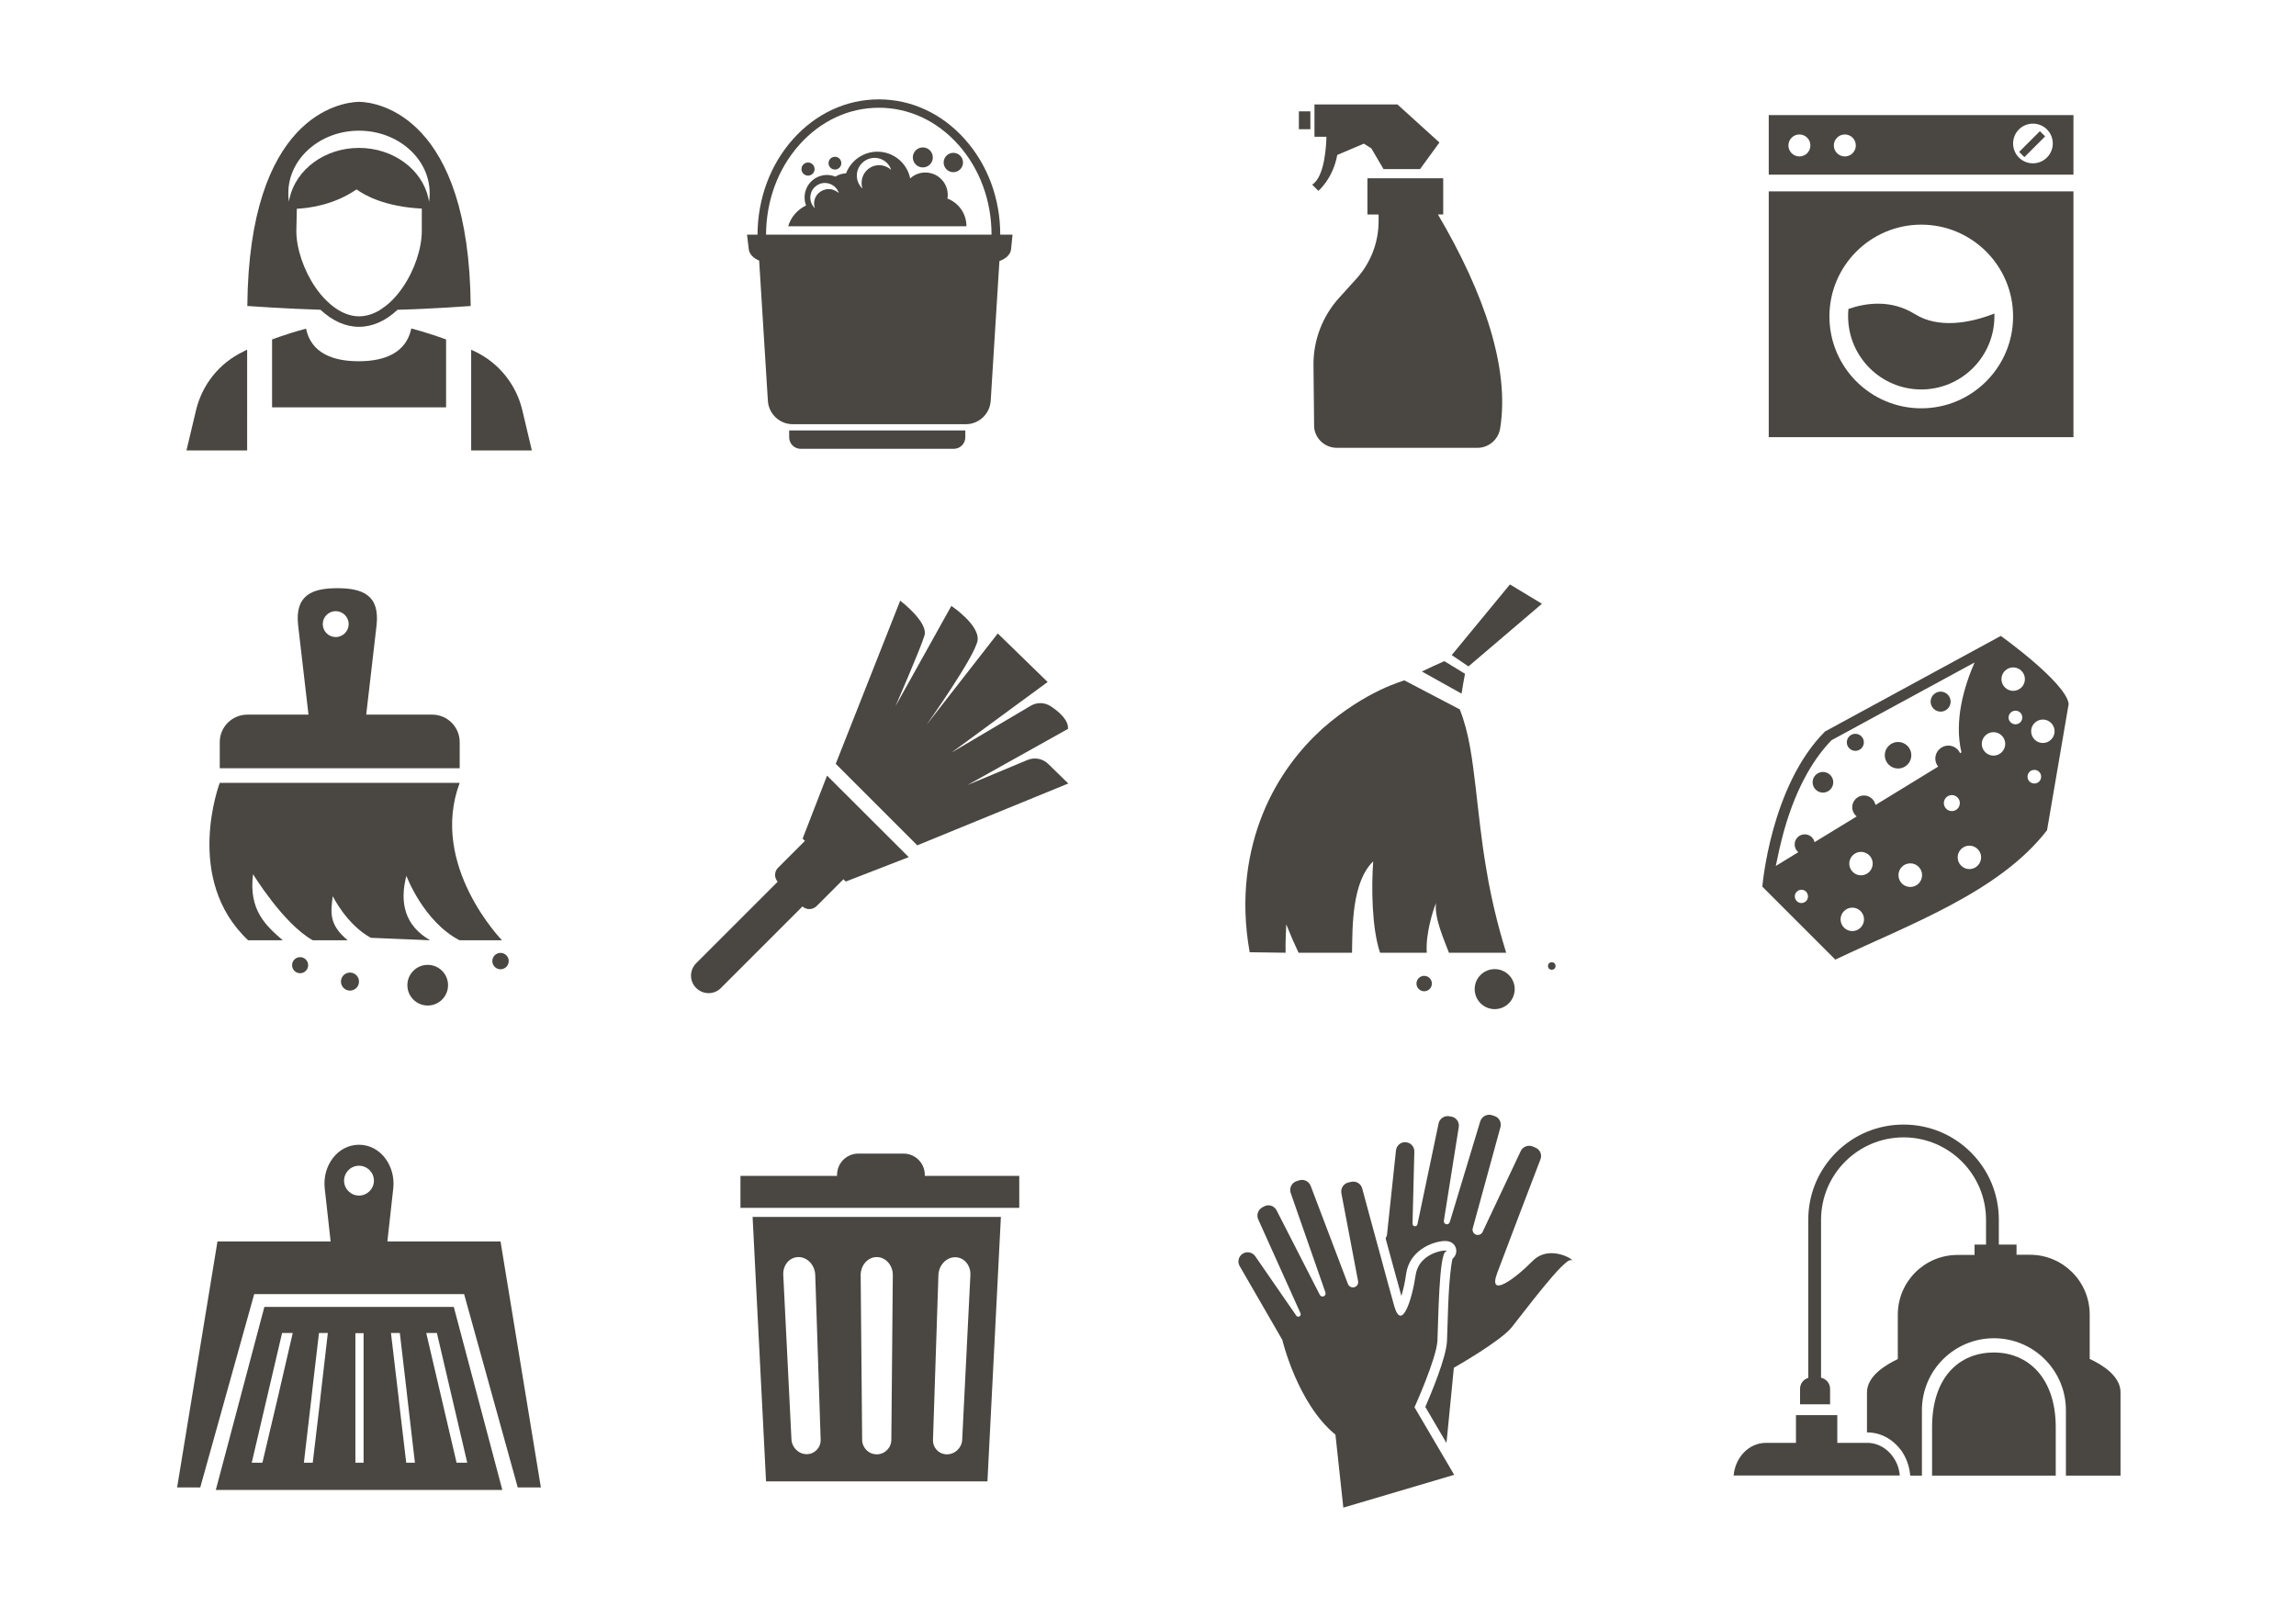 <?xml version="1.0" encoding="utf-8"?>
<!-- Generator: Adobe Illustrator 21.0.0, SVG Export Plug-In . SVG Version: 6.00 Build 0)  -->
<svg version="1.1" id="Layer_1" xmlns="http://www.w3.org/2000/svg" xmlns:xlink="http://www.w3.org/1999/xlink" x="0px" y="0px"
	 viewBox="0 0 1400 980" style="enable-background:new 0 0 1400 980;" xml:space="preserve">
<style type="text/css">
	.st0{fill:#4A4742;}
</style>
<g>
	<path class="st0" d="M218.9,199.3c8.2,0,16.3-3.6,23.5-10.4c20.7-0.5,44.6-2.3,44.6-2.3c-0.9-115.5-56.4-124.3-67.9-124.5v0
		c-0.1,0-0.2,0-0.2,0c-0.1,0-0.2,0-0.2,0v0c-11.5,0.3-66.9,9-67.9,124.5c0,0,24,1.7,44.6,2.3C202.7,195.7,210.7,199.3,218.9,199.3z
		 M231.6,189.1c-4.2,2.5-8.4,3.8-12.6,3.8s-8.5-1.3-12.6-3.8c-0.6-0.3-1.1-0.7-1.7-1.1c-4.4-3-8.7-7.4-12.4-12.8
		c-7.1-10.4-11.6-23.6-11.6-34.4l0.3-13.5c6.7-0.3,22.4-2.1,36.4-11.8c4.7,3.4,17.1,10.6,39.8,11.7l0,13.5c0,10.8-4.4,24-11.6,34.5
		c-3.7,5.4-7.9,9.8-12.4,12.8C232.7,188.4,232.1,188.7,231.6,189.1z M218.9,79.7c23.8,0,43.1,17.1,43.1,38.1c0,1-0.1,2-0.1,3
		c-0.1,0.7-0.2,1.5-0.3,2.2c-0.1-0.8-0.3-1.5-0.4-2.2c-3.9-17.5-21.4-30.6-42.3-30.6c-20.9,0-38.3,13.1-42.3,30.5
		c-0.2,0.8-0.3,1.5-0.4,2.3c-0.1-0.8-0.2-1.6-0.3-2.3c-0.1-1-0.1-1.9-0.1-2.9C175.8,96.8,195.1,79.7,218.9,79.7z"/>
	<path class="st0" d="M318.5,250.2c-3.7-15.7-14.4-29-29-35.9c-0.7-0.3-1.4-0.7-2.2-1v61.4h37L318.5,250.2z"/>
	<path class="st0" d="M218.7,220.3c-15.8,0-29-5-32.1-19.9c-7.3,2-14.2,4.2-20.7,6.6v41.4H272V207c-6.6-2.4-13.8-4.7-21.2-6.7
		C247.7,215.2,234.5,220.3,218.7,220.3z"/>
	<path class="st0" d="M150.6,213.3c-0.8,0.3-1.5,0.7-2.2,1.1c-14.6,6.9-25.2,20.2-28.9,35.9l-5.8,24.4h37V213.3z"/>
	<path class="st0" d="M462.9,158.9l5.3,85.3c0.4,8.1,7.1,14.5,15.2,14.5h105.5c8.1,0,14.8-6.4,15.2-14.5l5.3-85
		c4-1.4,6.8-4.1,7.1-7.2l0.9-8.9h-7.5c0-22-7.7-42.7-21.6-58.2c-14-15.7-32.6-24.3-52.4-24.3c-19.8,0-38.4,8.6-52.4,24.3
		c-13.9,15.6-21.5,36.3-21.6,58.2h-6.4l1.1,9.1C457,155,459.4,157.5,462.9,158.9z M487.4,88.3c13-14.6,30.2-22.6,48.5-22.6
		c18.3,0,35.5,8,48.5,22.6c13,14.6,20.2,34.1,20.2,54.8H467.1C467.2,122.4,474.3,103,487.4,88.3z"/>
	<path class="st0" d="M481.2,266.7c0,3.8,3.1,7,7,7h93.4c3.8,0,7-3.1,7-7v-4.2H481.2V266.7z"/>
	<circle class="st0" cx="581.3" cy="99.1" r="5.9"/>
	<circle class="st0" cx="562.7" cy="96" r="6.1"/>
	<circle class="st0" cx="509.1" cy="99.5" r="3.9"/>
	<path class="st0" d="M577.7,121.1c0.1-0.7,0.2-1.4,0.2-2.2c0-7.6-6.1-13.7-13.7-13.7c-3.6,0-6.8,1.4-9.2,3.6
		c-1.9-9.3-10.1-16.3-20-16.3c-8.7,0-16.2,5.5-19.1,13.2c-2.4,0.1-4.6,0.8-6.5,2c-1.6-0.6-3.3-1-5.1-1c-7.6,0-13.7,6.1-13.7,13.7
		c0,1.7,0.3,3.3,0.9,4.9c-5.2,2.5-9.3,7.1-10.9,12.7h108.7c0-0.1,0-0.1,0-0.2C589.2,130.1,584.4,123.6,577.7,121.1z M507.2,115.5
		c-4.8-1-9.6,2-10.6,6.8c-0.4,1.6-0.2,3.3,0.3,4.7c-2.2-2.1-3.3-5.2-2.6-8.4c1-4.8,5.8-7.9,10.6-6.8c3.2,0.7,5.6,3,6.6,5.9
		C510.2,116.7,508.8,115.9,507.2,115.5z M538.4,101c-5.8-1.3-11.6,2.4-12.8,8.3c-0.4,2-0.3,3.9,0.3,5.7c-2.7-2.5-4-6.3-3.2-10.2
		c1.3-5.8,7-9.5,12.8-8.3c3.8,0.8,6.8,3.6,7.9,7.1C542.1,102.4,540.4,101.5,538.4,101z"/>
	<circle class="st0" cx="492.7" cy="103.1" r="4"/>
	<rect x="792" y="67.9" class="st0" width="7" height="10.9"/>
	<path class="st0" d="M800.1,112.6l3.8,3.8c0,0,8.9-7.5,11.5-21.9l16.2-6.9l4.6,2.9l7.4,12.6h22.3l11.8-16.2l-25.6-23.2h-50.6v19.7
		h7.3C808.7,87.6,808,107.7,800.1,112.6z"/>
	<path class="st0" d="M880,108.7h-46.2v22.1h6.8v4.2c0,12.7-4.7,25-13.1,34.5L816.2,182c-9.8,11-15.3,25.3-15.3,40.1l0.4,38.5
		c0.7,7.1,6.7,12.5,13.9,12.5h85.7c6.8,0,12.7-5,13.8-11.7c6-36.7-9.7-82.7-37.9-130.6h3.2V108.7z"/>
	<path class="st0" d="M1264.3,116.7h-185.8v149.9h185.8V116.7z M1171.5,249c-30.9,0-56-25.1-56-56s25.1-56,56-56s56,25.1,56,56
		S1202.4,249,1171.5,249z"/>
	<path class="st0" d="M1264.3,70.2h-185.8v36.3h185.8V70.2z M1097.2,95.4c-3.7,0-6.7-3-6.7-6.7c0-3.7,3-6.7,6.7-6.7s6.7,3,6.7,6.7
		C1103.9,92.4,1100.9,95.4,1097.2,95.4z M1124.9,95.4c-3.7,0-6.7-3-6.7-6.7c0-3.7,3-6.7,6.7-6.7c3.7,0,6.7,3,6.7,6.7
		C1131.6,92.4,1128.6,95.4,1124.9,95.4z M1239.6,99.6c-6.7,0-12.1-5.4-12.1-12.1c0-6.7,5.4-12.1,12.1-12.1c6.7,0,12.1,5.4,12.1,12.1
		C1251.7,94.2,1246.2,99.6,1239.6,99.6z"/>
	<path class="st0" d="M1167.7,191.6c-14.6-9.1-29.9-6.9-40.6-3.2c-0.2,1.5-0.2,3-0.2,4.5c0,24.6,20,44.6,44.6,44.6
		s44.6-20,44.6-44.6c0-0.6,0-1.1,0-1.7C1200.9,197.2,1181.9,200.4,1167.7,191.6z"/>
	
		<rect x="1230.3" y="85.5" transform="matrix(0.707 -0.707 0.707 0.707 300.917 902.019)" class="st0" width="17.9" height="4.5"/>
	<path class="st0" d="M497.9,552.6l16.4-16.4l1.4,1.4l38.4-14.9L504.3,473l-14.9,38.4l1.4,1.4l-16.4,16.4c-2.3,2.3-2.4,6.1-0.2,8.5
		l-49.7,49.7c-4.2,4.2-4.2,11,0,15.1c4.2,4.2,11,4.2,15.1,0l49.7-49.7C491.8,555,495.5,554.9,497.9,552.6z"/>
	<path class="st0" d="M626.4,463.5L590,478.7l61.2-34.2c0.5-5.3-5.5-10.5-10.5-13.8c-3.7-2.4-8.4-2.6-12.2-0.3L580.1,459l58.7-43.1
		l-30.4-29.6l-43.5,55.8c0,0,30-42.3,31.2-51.7c1.2-9.4-16-20.9-16-20.9l-34.1,61.2c0,0,15.2-34.9,17.7-43.1
		c2.5-8.2-14.8-21.3-14.8-21.3l-39.3,99.5l49.7,49.7l92.1-37.7l-12-11.7C636,462.6,630.9,461.6,626.4,463.5z"/>
	<path class="st0" d="M306.1,573.4c0,0-44.6-45.7-25.8-96H134c0,0-22.4,58.7,17.3,96h21.1c-10.4-9-20.9-18.5-18.1-40.3
		c0,0,18.4,30.2,36.4,40.3H212c-11.7-9.7-10.3-17.2-9.1-26.9c0,0,8.4,17.3,23.2,25.4l36.2,1.5c-15.4-8.8-18.8-22.9-14.5-39.3
		c0,0,10.4,27.9,32.4,39.3H306.1z"/>
	<path class="st0" d="M134,452.6v15.9h146.3v-15.9c0-9.3-7.5-16.8-16.8-16.8h-40.2l6.3-54.4c2.1-18.5-8.5-22.7-23.9-22.7h0
		c-15.4,0-26,4.2-23.9,22.7l6.3,54.4h-37.2C141.5,435.8,134,443.3,134,452.6z M204.7,372.7c4.3,0,7.9,3.5,7.9,7.9
		c0,4.3-3.5,7.9-7.9,7.9c-4.3,0-7.9-3.5-7.9-7.9C196.8,376.2,200.4,372.7,204.7,372.7z"/>
	<circle class="st0" cx="213.4" cy="598.6" r="5.5"/>
	<circle class="st0" cx="260.8" cy="600.8" r="12.4"/>
	<circle class="st0" cx="305.2" cy="586.1" r="5"/>
	<circle class="st0" cx="183" cy="588.6" r="4.9"/>
	<circle class="st0" cx="868.4" cy="599.8" r="4.7"/>
	<circle class="st0" cx="911.4" cy="603.2" r="12.2"/>
	<circle class="st0" cx="946.2" cy="589.1" r="2.3"/>
	<path class="st0" d="M783.1,581h0.8c-0.1-5.8,0.1-11.6,0.4-17.3c2.3,5.8,4.8,11.6,7.5,17.3h32.6c0.3-15.7-0.2-43,12.9-55.7
		c-1.1,15.7-0.9,40.6,4.2,55.7H870c-0.9-11.3,3.9-26.2,5.6-30.3c-1.1,9.2,5,22.5,7.9,30.3h34.9c-2.2-7.1-8.4-27.6-12.3-52.1
		c-2.6-15.2-4.4-32.1-6.3-48.7c-2-16.6-3.9-33.1-9.7-47.6c0,0,0,0,0,0c-11.3-5.9-22.6-11.8-33.8-17.7c0,0,0,0,0,0
		c0.3,0.2-23,5.7-50,29.5c-13.2,12-26.9,28.8-36.2,51.6c-9.2,22.7-14.1,51.3-8.1,84.7C769,580.8,776.1,580.9,783.1,581z"/>
	<path class="st0" d="M867,409.5c8.1,4.5,16.1,9,24.2,13.5c0,0,0,0,0,0c0.6-4,1.3-8,2.1-12.1l-12.6-7.7
		C876.1,405.2,871.5,407.3,867,409.5z"/>
	<polygon class="st0" points="895.4,406.4 940.2,368.2 920.7,356.4 885.2,399.5 	"/>
	<path class="st0" d="M1248.2,506.3l13.2-77.1c-1.9-13.2-41.4-41.4-41.4-41.4l-107.2,58.3c-33.2,33.2-38.2,94.6-38.2,94.6
		c14.8,14.8,29.7,29.7,44.5,44.5C1164.5,563.6,1219,544.1,1248.2,506.3z M1134.5,565.7c-2.8,2.8-7.3,2.8-10.1,0
		c-2.8-2.8-2.8-7.3,0-10.1c2.8-2.8,7.3-2.8,10.1,0C1137.3,558.4,1137.3,562.9,1134.5,565.7z M1139.8,531.7c-2.8,2.8-7.3,2.8-10.1,0
		c-2.8-2.8-2.8-7.3,0-10.1c2.8-2.8,7.3-2.8,10.1,0C1142.6,524.3,1142.6,528.9,1139.8,531.7z M1169.9,538.8c-2.8,2.8-7.4,2.8-10.2,0
		c-2.8-2.8-2.8-7.4,0-10.2c2.8-2.8,7.4-2.8,10.2,0C1172.7,531.4,1172.7,536,1169.9,538.8z M1186.7,493.2c-1.9-1.9-1.9-5,0-6.9
		s5-1.9,6.9,0s1.9,5,0,6.9S1188.6,495.1,1186.7,493.2z M1205.9,527.9c-2.8,2.8-7.3,2.8-10.1,0c-2.8-2.8-2.8-7.3,0-10.1
		c2.8-2.8,7.3-2.8,10.1,0C1208.7,520.6,1208.7,525.1,1205.9,527.9z M1226,434.6c1.6-1.6,4.3-1.6,5.9,0c1.6,1.6,1.6,4.3,0,5.9
		c-1.6,1.6-4.3,1.6-5.9,0C1224.3,438.9,1224.3,436.3,1226,434.6z M1240.6,440.9c2.8-2.8,7.3-2.8,10.1,0c2.8,2.8,2.8,7.3,0,10.1
		c-2.8,2.8-7.3,2.8-10.1,0C1237.8,448.2,1237.8,443.6,1240.6,440.9z M1237.5,470.7c1.6-1.6,4.3-1.6,5.9,0c1.6,1.6,1.6,4.3,0,5.9
		c-1.6,1.6-4.3,1.6-5.9,0S1235.9,472.3,1237.5,470.7z M1222.5,409.1c2.8-2.8,7.3-2.8,10.1,0c2.8,2.8,2.8,7.3,0,10.1
		c-2.8,2.8-7.3,2.8-10.1,0C1219.7,416.4,1219.7,411.9,1222.5,409.1z M1220.6,448.6c2.8,2.8,2.8,7.3,0,10.1c-2.8,2.8-7.3,2.8-10.1,0
		c-2.8-2.8-2.8-7.3,0-10.1C1213.3,445.8,1217.8,445.8,1220.6,448.6z M1087.6,507.4c8.3-30,20.3-46.9,29.2-56L1204,404
		c-6.4,14.7-12.6,35.5-8,54.8l-0.8,0.5c-0.4-0.8-0.9-1.6-1.6-2.3c-3.1-3.1-8.1-3.1-11.2,0c-2.9,2.9-3.1,7.4-0.6,10.5l-38.2,23.4
		c-0.3-1.3-0.9-2.6-2-3.7c-2.8-2.8-7.3-2.8-10.1,0c-2.8,2.8-2.8,7.3,0,10.1c0.2,0.2,0.4,0.4,0.6,0.6l-25.7,15.7
		c-0.2-1.1-0.8-2.2-1.6-3c-2.4-2.4-6.3-2.4-8.7,0c-2.4,2.4-2.4,6.3,0,8.7c0.1,0.1,0.3,0.3,0.4,0.4l-13.7,8.4
		C1084,522.2,1085.5,515.1,1087.6,507.4z M1101.3,549.5c-1.6,1.6-4.2,1.6-5.7,0c-1.6-1.6-1.6-4.2,0-5.7c1.6-1.6,4.2-1.6,5.7,0
		S1102.8,548,1101.3,549.5z"/>
	
		<ellipse transform="matrix(0.707 -0.707 0.707 0.707 -11.665 925.794)" class="st0" cx="1111.7" cy="477" rx="6.3" ry="6.3"/>
	
		<ellipse transform="matrix(0.707 -0.707 0.707 0.707 13.428 953.354)" class="st0" cx="1157.5" cy="460.5" rx="8.1" ry="8.1"/>
	
		<ellipse transform="matrix(0.707 -0.707 0.707 0.707 44.12 962.156)" class="st0" cx="1183.5" cy="427.8" rx="6.1" ry="6.1"/>
	
		<ellipse transform="matrix(0.707 -0.707 0.707 0.707 11.348 932.675)" class="st0" cx="1131.5" cy="452.6" rx="5.2" ry="5.2"/>
	<path class="st0" d="M236.2,757.1l3.6-32.4c1.5-13.7-7.8-26.6-20.9-26.6c-13.1,0-22.4,12.8-20.9,26.6l3.6,32.4h-69l-24.6,150h14.1
		L155,789.2h128l32.7,117.9h14.1l-24.6-150H236.2z M218.9,710.9c5,0,9.1,4.1,9.1,9.1s-4.1,9.1-9.1,9.1c-5,0-9.1-4.1-9.1-9.1
		S213.9,710.9,218.9,710.9z"/>
	<path class="st0" d="M161.2,797l-29.6,111.6h174.7L276.7,797H161.2z M169.5,851.8L160,892h-6.5l9.4-40.2l9.1-38.9h6.5L169.5,851.8z
		 M195.6,850.2l-0.7,6.3l-4.2,35.5h-5.4l4.5-38.6l0.7-6.3l4-34.2h5.4L195.6,850.2z M221.7,892h-5l0-37l0-6.3l0-35.7h5l0,35.7l0,6.3
		L221.7,892z M247.7,892l-4.2-35.5l-0.7-6.3l-4.4-37.3h5.4l4,34.2l0.7,6.3l4.5,38.6H247.7z M278.4,892l-9.4-40.2l-9.1-38.9h6.5
		l9.1,38.9l9.4,40.2H278.4z"/>
	<path class="st0" d="M467.1,903.4h135l8.2-161.3H458.9L467.1,903.4z M568.9,878l3.3-100.4c0.2-6,4.8-10.9,10.2-10.9h0
		c5.4,0,9.6,4.9,9.3,10.9l-5,100.4c-0.2,4.9-4.4,8.9-9.3,8.9h0C572.5,886.9,568.7,882.9,568.9,878z M534.6,766.6L534.6,766.6
		c5.4,0,9.8,4.9,9.8,10.9L543.5,878c0,4.9-4,8.9-8.9,8.9l0,0c-4.9,0-8.9-4-8.9-8.9l-0.9-100.4C524.8,771.5,529.2,766.6,534.6,766.6z
		 M486.9,766.6L486.9,766.6c5.4,0,10,4.9,10.2,10.9l3.3,100.4c0.2,4.9-3.7,8.9-8.5,8.9h0c-4.9,0-9-4-9.3-8.9l-5-100.4
		C477.3,771.5,481.4,766.6,486.9,766.6z"/>
	<path class="st0" d="M563.9,716.5c0-7.2-5.8-13-13-13h-27.5c-7.2,0-13,5.8-13,13v0.6h-58.9v19.5h170v-19.5h-57.6V716.5z"/>
	<path class="st0" d="M934.5,769c-11,11.2-27.4,23-21.6,7.4c4.8-12.8,20.8-54.9,26.4-69.4c1.1-2.8-0.2-5.9-3-7.1l-1.6-0.7
		c-2.8-1.2-6.1,0-7.4,2.7L904,751.3c-0.7,1.5-2.5,2.2-4.1,1.6l0,0c-1.5-0.6-2.3-2.3-1.9-3.8l16.9-61.7c0.8-2.9-0.8-5.9-3.6-6.8
		l-1.5-0.5c-3-1-6.2,0.7-7.2,3.7l-18.6,61.5c-0.3,0.9-1.2,1.5-2.1,1.3c-1-0.2-1.6-1.1-1.5-2.1l9.1-57.2c0.5-3.1-1.7-6-4.8-6.4
		l-1.2-0.2c-2.9-0.4-5.7,1.5-6.3,4.4l-12.9,61.5c-0.1,0.6-0.6,1-1.2,1.2c-0.9,0.2-1.8-0.5-1.8-1.5l1.1-44c0.1-2.9-2.1-5.4-5-5.7
		c-3.1-0.4-5.9,1.9-6.2,5l-5.5,51.7c0,0-0.3,0.7-0.8,2c3.5,13,7.3,26.6,9.6,35c1.1-3.6,2.2-8.2,2.9-13.5c1-6.9,4.9-12.5,11.2-16.2
		c4.8-2.8,9.8-3.8,12.6-3.8c0.7,0,1.3,0.1,1.9,0.2c2.5,0.5,4.4,2.4,4.8,4.9c0.3,1.9-0.3,4.2-2.2,5.7c-0.4,1.5-1.2,5.6-2,16.2
		c-0.6,8.6-0.9,18.4-1.1,25.6c-0.1,3.5-0.2,6.4-0.3,8.5c-0.5,10.2-9.7,32-13.2,40.1l12.9,22l4.5-45.9c0,0,28.3-16,35.3-24.7
		c7-8.7,31.9-42.2,36.1-40.9S945.5,757.9,934.5,769z"/>
	<path class="st0" d="M862.5,858.2c0,0,13.4-29.6,14-40.7c0.5-11.1,0.9-52.8,5.1-54.3c4.2-1.5-16.1-1.1-18.4,14.4
		c-2.3,15.5-8.6,34.7-13.1,18.7c-1.7-6-5-18.1-8.5-31.1c-4.3-15.6-8.8-32.3-11-40.5c-0.8-2.9-3.7-4.6-6.6-4l-1.7,0.4
		c-3,0.6-4.9,3.5-4.4,6.5l10.2,53.7c0.3,1.7-0.7,3.3-2.4,3.7v0c-1.6,0.4-3.2-0.5-3.8-2l-22.7-59.8c-1.1-2.8-4.1-4.3-7-3.4l-1.6,0.5
		c-3,1-4.6,4.2-3.6,7.2l21.2,60.7c0.3,0.9-0.1,1.9-1,2.3l0,0c-0.9,0.4-2,0-2.4-0.8l-26.4-51.6c-1.4-2.8-4.9-3.9-7.6-2.4l-1.1,0.6
		c-2.6,1.4-3.7,4.6-2.5,7.3l25.8,57.3c0.2,0.5,0.1,1.2-0.3,1.6c-0.6,0.7-1.8,0.6-2.3-0.2l-25-36.2c-1.7-2.4-4.9-3.1-7.4-1.7l0,0
		c-2.7,1.5-3.7,5-2.1,7.7l26,45c0,0,9.2,38.9,32.4,57.8l4.8,44.5l67.6-20l-12.1-20.6L862.5,858.2z"/>
	<path class="st0" d="M1274.2,828.7v-27.1c0-20.1-16.3-36.4-36.4-36.4h-8.2V759h-10.8v-15.1c0-15.5-6-30.1-17-41.1
		c-11-11-25.6-17-41.1-17c-15.5,0-30.1,6-41.1,17c-11,11-17,25.6-17,41.1v96.4c-2.9,0.8-5,3.5-5,6.6v9.5h5v0h7.8v0h5.5v-9.5
		c0-3.3-2.4-6.1-5.5-6.7v-96.3c0-27.8,22.6-50.3,50.3-50.3c27.8,0,50.3,22.6,50.3,50.3V759h-7v6.3h-10.4
		c-20.1,0-36.4,16.3-36.4,36.4v27.1c-7.4,3.5-18.8,10.4-18.8,20.3v24.4c6.7,0,13.1,2.7,18,7.7c0.3,0.3,0.5,0.6,0.8,0.8
		c0.8,0.9,1.5,1.8,2.2,2.7c2.9,4.2,4.8,9.2,5.3,14.6l0.1,0.6h7.1V860c0-24.3,19.7-43.9,43.9-43.9h0c24.3,0,43.9,19.7,43.9,43.9v39.9
		h13.4h1.1h18.8V849C1293,839.1,1281.7,832.2,1274.2,828.7z"/>
	<path class="st0" d="M1215.8,824.8c-20.8,0-37.7,14.6-37.7,45.6v29.5h75.4v-29.5C1253.5,840.2,1236.6,824.8,1215.8,824.8z"/>
	<path class="st0" d="M1138.6,879.9C1138.6,879.9,1138.6,879.9,1138.6,879.9l-18.3,0V863h-9.8h-7.8h-7.6v16.9h-18.3
		c-10.3,0-18.7,8.7-19.7,19.9h81.6h18.8h0.9c-0.1-1.7-0.5-3.3-0.9-4.9C1154.7,886.2,1147.3,879.9,1138.6,879.9z"/>
</g>
</svg>
